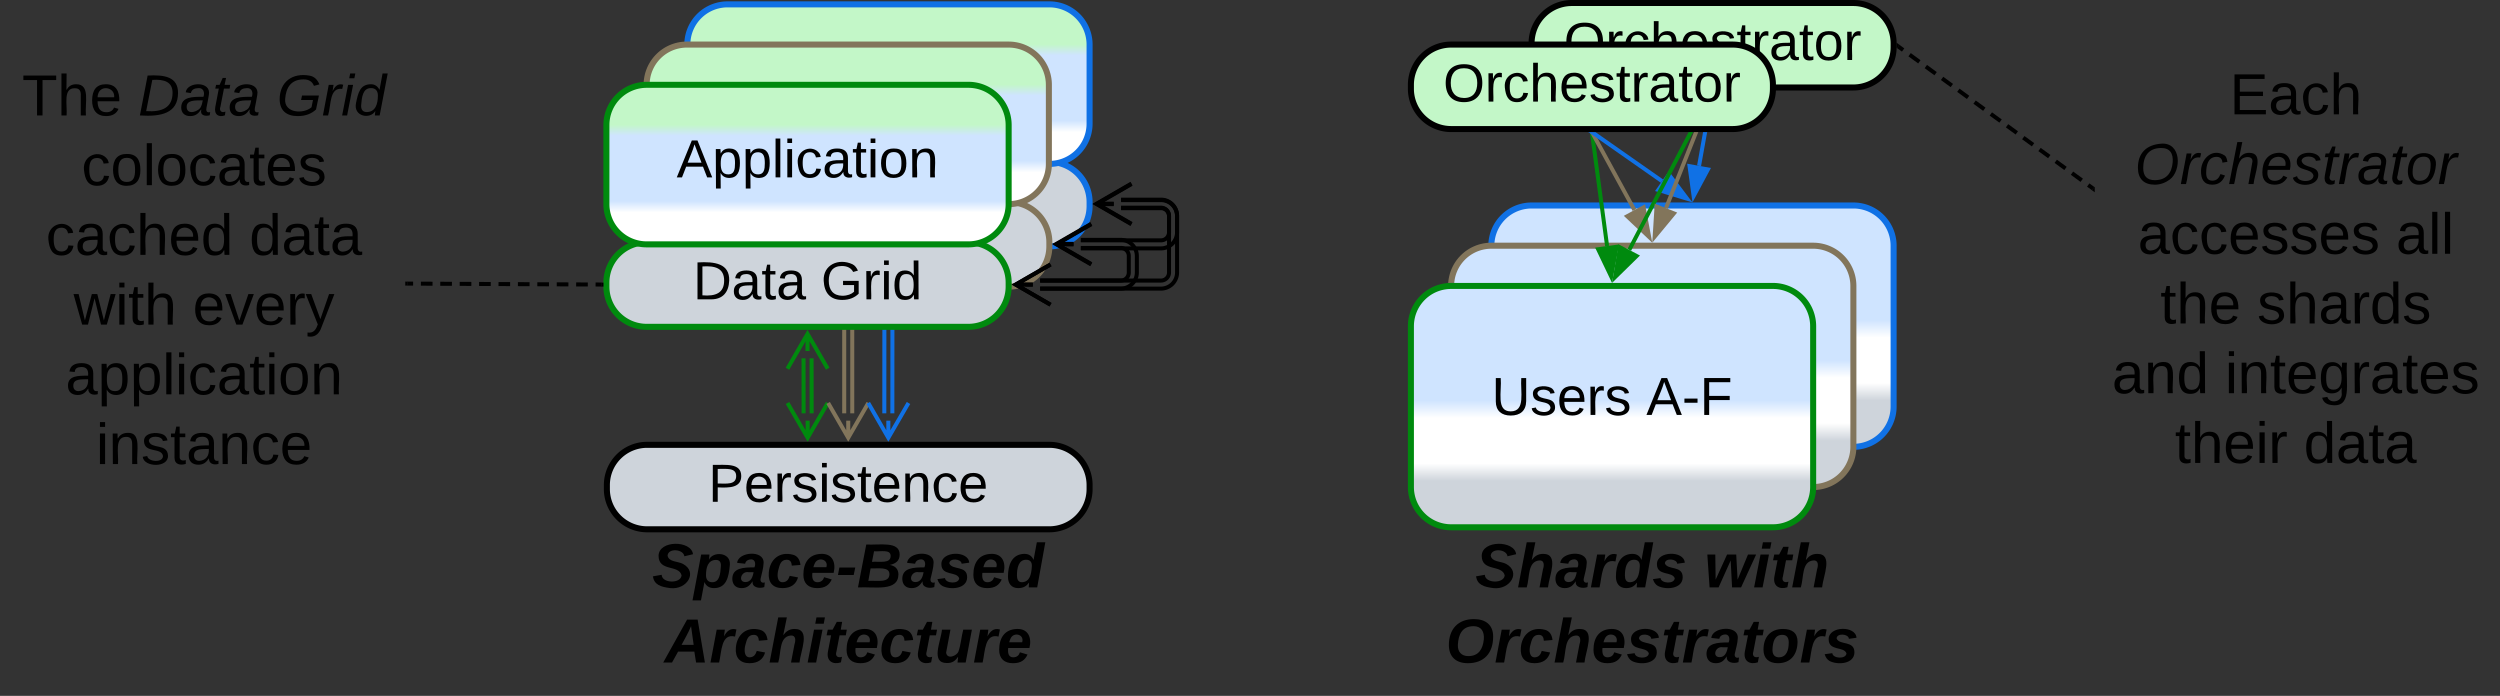 <svg xmlns="http://www.w3.org/2000/svg" xmlns:xlink="http://www.w3.org/1999/xlink" xmlns:lucid="lucid" width="1243" height="346"><rect width="100%" height="100%" fill="#333333" stroke="none"/><g transform="translate(-78.5 -537.833)" lucid:page-tab-id="0_0"><path d="M478.05 743.34l-.03-27.34M482.05 743.34l-.03-27.35M490.04 738.17l-9.98 17.33-10.02-17.3m10.02 17.3V747M470.02 721.17l9.98-17.34 10.02 17.3M480 703.84v8.5" stroke="#008a0e" stroke-width="2" fill="none"/><path d="M498.24 743.34V696M502.24 743.34V696M510.24 738.18l-10 17.32-10-17.32m10 17.32V747M490.24 701.15l10-17.32 10 17.32m-10-17.32v8.5" stroke="#82755b" stroke-width="2" fill="none"/><path d="M518.18 743.34l.05-67.35M522.18 743.34l.05-67.35M530.2 738.2l-10.02 17.3-10-17.33m10 17.33V747M510.23 681.15l10-17.32 10 17.33m-10-17.33v8.5" stroke="#1071e5" stroke-width="2" fill="none"/><path d="M420.24 638.33a20 20 0 0 1 20-20h160a20 20 0 0 1 20 20v2a20 20 0 0 1-20 20h-160a20 20 0 0 1-20-20z" stroke="#1071e5" stroke-width="3" fill="#ced4db"/><use xlink:href="#a" transform="matrix(1,0,0,1,425.241,623.333) translate(38.079 23.333)"/><use xlink:href="#b" transform="matrix(1,0,0,1,425.241,623.333) translate(101.709 23.333)"/><path d="M400.24 658.33a20 20 0 0 1 20-20h160a20 20 0 0 1 20 20v2a20 20 0 0 1-20 20h-160a20 20 0 0 1-20-20z" stroke="#82755b" stroke-width="3" fill="#ced4db"/><use xlink:href="#a" transform="matrix(1,0,0,1,405.241,643.333) translate(38.079 23.333)"/><use xlink:href="#b" transform="matrix(1,0,0,1,405.241,643.333) translate(101.709 23.333)"/><path d="M420.24 560a20 20 0 0 1 20-20h160a20 20 0 0 1 20 20v39.33a20 20 0 0 1-20 20h-160a20 20 0 0 1-20-20z" stroke="#1071e5" stroke-width="3" fill="url(#c)"/><use xlink:href="#d" transform="matrix(1,0,0,1,425.241,545) translate(29.926 41.021)"/><path d="M380 678.33a20 20 0 0 1 20-20h160a20 20 0 0 1 20 20v2a20 20 0 0 1-20 20H400a20 20 0 0 1-20-20z" stroke="#008a0e" stroke-width="3" fill="#ced4db"/><use xlink:href="#a" transform="matrix(1,0,0,1,385,663.333) translate(38.079 23.333)"/><use xlink:href="#b" transform="matrix(1,0,0,1,385,663.333) translate(101.709 23.333)"/><path d="M400 580a20 20 0 0 1 20-20h160a20 20 0 0 1 20 20v39.33a20 20 0 0 1-20 20H420a20 20 0 0 1-20-20z" stroke="#82755b" stroke-width="3" fill="url(#e)"/><use xlink:href="#d" transform="matrix(1,0,0,1,405,565) translate(29.926 41.021)"/><path d="M380.24 803.67a6 6 0 0 1 6-6h228a6 6 0 0 1 6 6v72.66a6 6 0 0 1-6 6h-228a6 6 0 0 1-6-6z" stroke="#000" stroke-opacity="0" stroke-width="3" fill="#fff" fill-opacity="0"/><use xlink:href="#f" transform="matrix(1,0,0,1,385.241,802.667) translate(17.519 27.233)"/><use xlink:href="#g" transform="matrix(1,0,0,1,385.241,802.667) translate(23.611 64.566)"/><path d="M380 600a20 20 0 0 1 20-20h160a20 20 0 0 1 20 20v39.33a20 20 0 0 1-20 20H400a20 20 0 0 1-20-20z" stroke="#008a0e" stroke-width="3" fill="url(#h)"/><use xlink:href="#d" transform="matrix(1,0,0,1,385,585) translate(29.926 41.021)"/><path d="M380.24 779a20 20 0 0 1 20-20h200a20 20 0 0 1 20 20v2a20 20 0 0 1-20 20h-200a20 20 0 0 1-20-20z" stroke="#000" stroke-width="3" fill="#ced4db"/><use xlink:href="#i" transform="matrix(1,0,0,1,385.241,764) translate(45.449 23.333)"/><path d="M635.9 637.33h19.84a8 8 0 0 1 8 8v8a8 8 0 0 1-8 8H615.9" stroke="#000" stroke-width="2" fill="none"/><path d="M635.9 641.33h19.84a4 4 0 0 1 4 4v8a4 4 0 0 1-4 4H615.9" stroke="#000" stroke-width="2" fill="none"/><path d="M641.06 649.33l-17.32-10 17.32-10m-17.32 10h8.5M621.06 669.33l-17.32-10 17.32-10m-17.32 10h8.5" stroke="#000" stroke-width="2" fill="none"/><path d="M635.9 637.1h19.84a8 8 0 0 1 8 8v28.23a8 8 0 0 1-8 8h-60.08" stroke="#000" stroke-width="2" fill="none"/><path d="M635.9 641.1h19.84a4 4 0 0 1 4 4v28.23a4 4 0 0 1-4 4h-60.08" stroke="#000" stroke-width="2" fill="none"/><path d="M641.06 649.1l-17.32-10 17.32-10m-17.32 10h8.5M600.82 689.33l-17.32-10 17.32-10m-17.32 10h8.5" stroke="#000" stroke-width="2" fill="none"/><path d="M615.9 657.1h19.84a8 8 0 0 1 8 8v8.23a8 8 0 0 1-8 8h-40.08" stroke="#000" stroke-width="2" fill="none"/><path d="M615.9 661.1h19.84a4 4 0 0 1 4 4v8.23a4 4 0 0 1-4 4h-40.08" stroke="#000" stroke-width="2" fill="none"/><path d="M621.06 669.1l-17.32-10 17.32-10m-17.32 10h8.5M600.82 689.33l-17.32-10 17.32-10m-17.32 10h8.5" stroke="#000" stroke-width="2" fill="none"/><path d="M820 660a20 20 0 0 1 20-20h160a20 20 0 0 1 20 20v80a20 20 0 0 1-20 20H840a20 20 0 0 1-20-20z" stroke="#1071e5" stroke-width="3" fill="url(#j)"/><path d="M800 680a20 20 0 0 1 20-20h160a20 20 0 0 1 20 20v80a20 20 0 0 1-20 20H820a20 20 0 0 1-20-20z" stroke="#82755b" stroke-width="3" fill="url(#k)"/><path d="M780 700a20 20 0 0 1 20-20h160a20 20 0 0 1 20 20v80a20 20 0 0 1-20 20H800a20 20 0 0 1-20-20z" stroke="#008a0e" stroke-width="3" fill="url(#l)"/><use xlink:href="#m" transform="matrix(1,0,0,1,785,685) translate(35.148 59.146)"/><use xlink:href="#n" transform="matrix(1,0,0,1,785,685) translate(112.037 59.146)"/><path d="M840 559.33a20 20 0 0 1 20-20h140a20 20 0 0 1 20 20v2a20 20 0 0 1-20 20H860a20 20 0 0 1-20-20z" stroke="#000" stroke-width="3" fill="#c3f7c8"/><use xlink:href="#o" transform="matrix(1,0,0,1,845,544.333) translate(11.042 23.333)"/><path d="M870.13 604.5l7.42 55.66" stroke="#008a0e" stroke-width="2" fill="none"/><path d="M871.1 604.4l-1.93.25-.15-1.15h1.96z" stroke="#008a0e" stroke-width=".05" fill="#008a0e"/><path d="M879.57 675.3l-6.48-13.54 9.18-1.22z" stroke="#008a0e" stroke-width="2" fill="#008a0e"/><path d="M870.48 604.38l20.66 37.88" stroke="#82755b" stroke-width="2" fill="none"/><path d="M871.35 603.93l-1.72.94-.74-1.37h2.2z" stroke="#82755b" stroke-width=".05" fill="#82755b"/><path d="M898.45 655.66l-10.9-10.3 8.14-4.44z" stroke="#82755b" stroke-width="2" fill="#82755b"/><path d="M870.82 604.07l34.02 23.82" stroke="#1071e5" stroke-width="2" fill="none"/><path d="M870.28 604.9l-1.98-1.4h2.95z" stroke="#1071e5" stroke-width=".05" fill="#1071e5"/><path d="M917.35 636.64L903 632.26l5.32-7.6z" stroke="#1071e5" stroke-width="2" fill="#1071e5"/><path d="M929.54 583.72l-40.97 78.38" stroke="#008a0e" stroke-width="2" fill="none"/><path d="M930.4 584.2l-1.74-.9.24-.47h2.2z" stroke="#008a0e" stroke-width=".05" fill="#008a0e"/><path d="M881.5 675.63l2.5-14.8 8.22 4.3z" stroke="#008a0e" stroke-width="2" fill="#008a0e"/><path d="M929.63 583.76l-22.8 57.54" stroke="#82755b" stroke-width="2" fill="none"/><path d="M930.53 584.15l-1.8-.72.22-.6h2.1z" stroke="#82755b" stroke-width=".05" fill="#82755b"/><path d="M901.2 655.5l.94-14.98 8.62 3.42z" stroke="#82755b" stroke-width="2" fill="#82755b"/><path d="M929.82 583.82l-6.55 36.47" stroke="#1071e5" stroke-width="2" fill="none"/><path d="M930.78 584l-1.92-.33.15-.84h2z" stroke="#1071e5" stroke-width=".05" fill="#1071e5"/><path d="M920.57 635.32l-2.04-14.87 9.13 1.64z" stroke="#1071e5" stroke-width="2" fill="#1071e5"/><path d="M780 580a20 20 0 0 1 20-20h140a20 20 0 0 1 20 20v2a20 20 0 0 1-20 20H800a20 20 0 0 1-20-20z" stroke="#000" stroke-width="3" fill="#c3f7c8"/><use xlink:href="#o" transform="matrix(1,0,0,1,785,565) translate(11.042 23.333)"/><path d="M780 803.67a6 6 0 0 1 6-6h228a6 6 0 0 1 6 6v72.66a6 6 0 0 1-6 6H786a6 6 0 0 1-6-6z" stroke="#000" stroke-opacity="0" stroke-width="3" fill="#fff" fill-opacity="0"/><use xlink:href="#p" transform="matrix(1,0,0,1,785,802.667) translate(27.025 27.233)"/><use xlink:href="#q" transform="matrix(1,0,0,1,785,802.667) translate(140.926 27.233)"/><use xlink:href="#r" transform="matrix(1,0,0,1,785,802.667) translate(12.333 64.566)"/><path d="M1120 566a6 6 0 0 1 6-6h188a6 6 0 0 1 6 6v208a6 6 0 0 1-6 6h-188a6 6 0 0 1-6-6z" stroke="#000" stroke-opacity="0" stroke-width="3" fill="#fff" fill-opacity="0"/><use xlink:href="#s" transform="matrix(1,0,0,1,1125,565) translate(62.099 29.674)"/><use xlink:href="#t" transform="matrix(1,0,0,1,1125,565) translate(14.873 64.34)"/><use xlink:href="#u" transform="matrix(1,0,0,1,1125,565) translate(16.438 99.007)"/><use xlink:href="#v" transform="matrix(1,0,0,1,1125,565) translate(144.833 99.007)"/><use xlink:href="#w" transform="matrix(1,0,0,1,1125,565) translate(27.633 133.674)"/><use xlink:href="#x" transform="matrix(1,0,0,1,1125,565) translate(75.781 133.674)"/><use xlink:href="#y" transform="matrix(1,0,0,1,1125,565) translate(3.599 168.34)"/><use xlink:href="#z" transform="matrix(1,0,0,1,1125,565) translate(59.772 168.34)"/><use xlink:href="#A" transform="matrix(1,0,0,1,1125,565) translate(34.895 203.007)"/><use xlink:href="#B" transform="matrix(1,0,0,1,1125,565) translate(98.932 203.007)"/><path d="M1022.3 560.92l2.43 1.77m3.23 2.34l4.84 3.54m3.23 2.35l4.85 3.54m3.23 2.35l4.85 3.54m3.23 2.35l4.85 3.55m3.22 2.35l4.85 3.54m3.23 2.35l4.84 3.52m3.23 2.36l4.85 3.53m3.22 2.37l4.85 3.53m3.23 2.36l4.84 3.53m3.22 2.35l4.85 3.53m3.23 2.36l4.84 3.53m3.23 2.36l2.42 1.76" stroke="#000" stroke-width="2" fill="none"/><path d="M1022.9 560.15l-1.15 1.58-.26-.2v-2.42zM1120 630.98v2.4l-1.4-1 1.15-1.6z" stroke="#000" stroke-width=".05" fill="#000"/><path d="M80 566a6 6 0 0 1 6-6h188a6 6 0 0 1 6 6v225.67a6 6 0 0 1-6 6H86a6 6 0 0 1-6-6z" stroke="#000" stroke-opacity="0" stroke-width="3" fill="#fff" fill-opacity="0"/><g><use xlink:href="#C" transform="matrix(1,0,0,1,85,565) translate(4.481 30.236)"/><use xlink:href="#D" transform="matrix(1,0,0,1,85,565) translate(62.179 30.236)"/><use xlink:href="#E" transform="matrix(1,0,0,1,85,565) translate(131.111 30.236)"/><use xlink:href="#F" transform="matrix(1,0,0,1,85,565) translate(34.052 64.903)"/><use xlink:href="#G" transform="matrix(1,0,0,1,85,565) translate(16.358 99.569)"/><use xlink:href="#H" transform="matrix(1,0,0,1,85,565) translate(117.469 99.569)"/><use xlink:href="#I" transform="matrix(1,0,0,1,85,565) translate(30.12 134.236)"/><use xlink:href="#J" transform="matrix(1,0,0,1,85,565) translate(89.343 134.236)"/><use xlink:href="#K" transform="matrix(1,0,0,1,85,565) translate(26.108 168.903)"/><use xlink:href="#L" transform="matrix(1,0,0,1,85,565) translate(41.275 203.569)"/></g><path d="M281 678.84h2.9m3.86.03l5.8.03m3.84.02l5.8.03m3.86.02l5.8.03m3.84.02l5.8.03m3.86.02l5.78.03m3.87.02l5.8.03m3.85.02l5.8.03m3.86.02l5.8.02m3.85.02l5.8.03m3.86 0l2.9.03" stroke="#000" stroke-width="2" fill="none"/><path d="M281.03 677.86v1.95H280v-1.94zM378.5 678.36v1.95h-1.03v-1.95z" stroke="#000" stroke-width=".05" fill="#000"/><defs><path d="M30-248c118-7 216 8 213 122C240-48 200 0 122 0H30v-248zM63-27c89 8 146-16 146-99s-60-101-146-95v194" id="M"/><path d="M141-36C126-15 110 5 73 4 37 3 15-17 15-53c-1-64 63-63 125-63 3-35-9-54-41-54-24 1-41 7-42 31l-33-3c5-37 33-52 76-52 45 0 72 20 72 64v82c-1 20 7 32 28 27v20c-31 9-61-2-59-35zM48-53c0 20 12 33 32 33 41-3 63-29 60-74-43 2-92-5-92 41" id="N"/><path d="M59-47c-2 24 18 29 38 22v24C64 9 27 4 27-40v-127H5v-23h24l9-43h21v43h35v23H59v120" id="O"/><g id="a"><use transform="matrix(0.074,0,0,0.074,0,0)" xlink:href="#M"/><use transform="matrix(0.074,0,0,0.074,19.185,0)" xlink:href="#N"/><use transform="matrix(0.074,0,0,0.074,34,0)" xlink:href="#O"/><use transform="matrix(0.074,0,0,0.074,41.407,0)" xlink:href="#N"/></g><path d="M143 4C61 4 22-44 18-125c-5-107 100-154 193-111 17 8 29 25 37 43l-32 9c-13-25-37-40-76-40-61 0-88 39-88 99 0 61 29 100 91 101 35 0 62-11 79-27v-45h-74v-28h105v86C228-13 192 4 143 4" id="P"/><path d="M114-163C36-179 61-72 57 0H25l-1-190h30c1 12-1 29 2 39 6-27 23-49 58-41v29" id="Q"/><path d="M24-231v-30h32v30H24zM24 0v-190h32V0H24" id="R"/><path d="M85-194c31 0 48 13 60 33l-1-100h32l1 261h-30c-2-10 0-23-3-31C134-8 116 4 85 4 32 4 16-35 15-94c0-66 23-100 70-100zm9 24c-40 0-46 34-46 75 0 40 6 74 45 74 42 0 51-32 51-76 0-42-9-74-50-73" id="S"/><g id="b"><use transform="matrix(0.074,0,0,0.074,0,0)" xlink:href="#P"/><use transform="matrix(0.074,0,0,0.074,20.741,0)" xlink:href="#Q"/><use transform="matrix(0.074,0,0,0.074,29.556,0)" xlink:href="#R"/><use transform="matrix(0.074,0,0,0.074,35.407,0)" xlink:href="#S"/></g><linearGradient gradientUnits="userSpaceOnUse" id="c" x1="420.24" y1="619.33" x2="420.24" y2="540"><stop offset="19.93%" stop-color="#fff"/><stop offset="27.17%" stop-color="#cfe4ff"/><stop offset="68.12%" stop-color="#cfe4ff"/><stop offset="75%" stop-color="#c3f7c8"/></linearGradient><path d="M205 0l-28-72H64L36 0H1l101-248h38L239 0h-34zm-38-99l-47-123c-12 45-31 82-46 123h93" id="T"/><path d="M115-194c55 1 70 41 70 98S169 2 115 4C84 4 66-9 55-30l1 105H24l-1-265h31l2 30c10-21 28-34 59-34zm-8 174c40 0 45-34 45-75s-6-73-45-74c-42 0-51 32-51 76 0 43 10 73 51 73" id="U"/><path d="M24 0v-261h32V0H24" id="V"/><path d="M96-169c-40 0-48 33-48 73s9 75 48 75c24 0 41-14 43-38l32 2c-6 37-31 61-74 61-59 0-76-41-82-99-10-93 101-131 147-64 4 7 5 14 7 22l-32 3c-4-21-16-35-41-35" id="W"/><path d="M100-194c62-1 85 37 85 99 1 63-27 99-86 99S16-35 15-95c0-66 28-99 85-99zM99-20c44 1 53-31 53-75 0-43-8-75-51-75s-53 32-53 75 10 74 51 75" id="X"/><path d="M117-194c89-4 53 116 60 194h-32v-121c0-31-8-49-39-48C34-167 62-67 57 0H25l-1-190h30c1 10-1 24 2 32 11-22 29-35 61-36" id="Y"/><g id="d"><use transform="matrix(0.074,0,0,0.074,0,0)" xlink:href="#T"/><use transform="matrix(0.074,0,0,0.074,17.778,0)" xlink:href="#U"/><use transform="matrix(0.074,0,0,0.074,32.593,0)" xlink:href="#U"/><use transform="matrix(0.074,0,0,0.074,47.407,0)" xlink:href="#V"/><use transform="matrix(0.074,0,0,0.074,53.259,0)" xlink:href="#R"/><use transform="matrix(0.074,0,0,0.074,59.111,0)" xlink:href="#W"/><use transform="matrix(0.074,0,0,0.074,72.444,0)" xlink:href="#N"/><use transform="matrix(0.074,0,0,0.074,87.259,0)" xlink:href="#O"/><use transform="matrix(0.074,0,0,0.074,94.667,0)" xlink:href="#R"/><use transform="matrix(0.074,0,0,0.074,100.519,0)" xlink:href="#X"/><use transform="matrix(0.074,0,0,0.074,115.333,0)" xlink:href="#Y"/></g><linearGradient gradientUnits="userSpaceOnUse" id="e" x1="400" y1="639.33" x2="400" y2="560"><stop offset="19.93%" stop-color="#fff"/><stop offset="27.17%" stop-color="#cfe4ff"/><stop offset="68.12%" stop-color="#cfe4ff"/><stop offset="75%" stop-color="#c3f7c8"/></linearGradient><path d="M178-136c88 48 22 151-73 140C49-3 12-15 4-64l51-9c1 50 111 53 115 3-16-63-132-20-133-112 0-93 190-91 199-10l-50 12c-4-41-93-50-97-4 7 38 59 32 89 48" id="Z"/><path d="M156-122c2-23-7-37-28-37-47 0-58 44-58 89 0 24 12 40 36 40 43 0 47-49 50-92zM-8 75l50-265h48c0 10-3 24-3 30 22-50 127-45 121 29-6 73-21 135-92 135-29 0-46-14-55-35L41 75H-8" id="aa"/><path d="M166-52c-4 17 5 29 24 23l-3 27c-30 11-74 1-67-34C105-15 91 4 56 4 23 4 3-15 2-49c0-64 63-67 128-67 10-22 3-53-29-45-13 3-22 10-25 24l-46-5c5-64 156-77 153 0-1 33-11 60-17 90zM97-88c-44-9-64 57-19 57 31 0 42-28 47-57H97" id="ab"/><path d="M67-101c-8 29-7 73 27 71 23-2 32-16 39-37l48 9C170-19 141 4 91 4 36 4 7-28 12-86c6-75 61-124 140-103 26 7 40 29 43 59l-50 4c-1-20-9-34-29-34-35 0-41 29-49 59" id="ac"/><path d="M114-194c63-2 87 48 72 110H63c-3 28 1 55 31 54 21-1 32-13 37-29l44 13C160-14 137 4 91 4 41 4 11-22 11-73c0-71 33-119 103-121zm30 77c14-47-50-61-67-22-3 6-6 13-8 22h75" id="ad"/><path d="M10-72l8-43h92l-9 43H10" id="ae"/><path d="M240-76C239 26 104-5 6 0l48-248c79 4 193-21 193 58 0 38-25 53-57 60 29 5 49 21 50 54zm-45-106c0-40-58-24-96-27l-12 61c45-3 108 12 108-34zm-7 105c0-44-65-31-109-33L66-38c51-3 122 14 122-39" id="af"/><path d="M144-137c-1-29-70-35-71-2 16 41 103 10 103 80C176 9 79 16 32-9 18-17 9-31 4-48l44-6c3 32 80 36 82 1-15-42-103-11-103-82 0-77 157-79 161-8" id="ag"/><path d="M132-28C118-9 101 4 69 4 30 4 10-23 10-62c0-70 24-129 92-132 31-1 47 14 56 35l19-102h49L179 0h-49zM62-69c0 22 7 39 29 39 45-2 54-45 57-90 2-27-10-40-33-40-44 0-53 48-53 91" id="ah"/><g id="f"><use transform="matrix(0.086,0,0,0.086,0,0)" xlink:href="#Z"/><use transform="matrix(0.086,0,0,0.086,20.741,0)" xlink:href="#aa"/><use transform="matrix(0.086,0,0,0.086,39.667,0)" xlink:href="#ab"/><use transform="matrix(0.086,0,0,0.086,56.951,0)" xlink:href="#ac"/><use transform="matrix(0.086,0,0,0.086,74.235,0)" xlink:href="#ad"/><use transform="matrix(0.086,0,0,0.086,91.519,0)" xlink:href="#ae"/><use transform="matrix(0.086,0,0,0.086,101.802,0)" xlink:href="#af"/><use transform="matrix(0.086,0,0,0.086,124.185,0)" xlink:href="#ab"/><use transform="matrix(0.086,0,0,0.086,141.469,0)" xlink:href="#ag"/><use transform="matrix(0.086,0,0,0.086,158.753,0)" xlink:href="#ad"/><use transform="matrix(0.086,0,0,0.086,176.037,0)" xlink:href="#ah"/></g><path d="M183 0l-10-63H79L44 0H-7l138-248h61L234 0h-51zm-14-102l-15-108c-16 38-36 73-55 108h70" id="ai"/><path d="M84-151c13-25 34-51 72-40l-8 41C67-170 71-64 56 0H6l36-190h47" id="aj"/><path d="M150-105c8-23 8-54-22-51-68 7-54 98-72 156H6l50-261h50L85-158c15-20 33-36 66-36 95 0 34 128 28 194h-49" id="ak"/><path d="M50-224l7-37h49l-7 37H50zM6 0l37-190h49L55 0H6" id="al"/><path d="M72-63c-8 23 5 39 32 30L98-1C54 14 12-6 23-64l18-93H15l7-33h28l24-45h31l-8 45h35l-6 33H90" id="am"/><path d="M69 3c-96 0-34-126-28-193h49L65-57c6 42 62 18 71-6 14-38 17-86 28-127h50L178 0h-47c0-11 4-26 3-33-14 20-30 37-65 36" id="an"/><g id="g"><use transform="matrix(0.086,0,0,0.086,0,0)" xlink:href="#ai"/><use transform="matrix(0.086,0,0,0.086,22.383,0)" xlink:href="#aj"/><use transform="matrix(0.086,0,0,0.086,34.481,0)" xlink:href="#ac"/><use transform="matrix(0.086,0,0,0.086,51.765,0)" xlink:href="#ak"/><use transform="matrix(0.086,0,0,0.086,70.691,0)" xlink:href="#al"/><use transform="matrix(0.086,0,0,0.086,79.333,0)" xlink:href="#am"/><use transform="matrix(0.086,0,0,0.086,89.617,0)" xlink:href="#ad"/><use transform="matrix(0.086,0,0,0.086,106.901,0)" xlink:href="#ac"/><use transform="matrix(0.086,0,0,0.086,124.185,0)" xlink:href="#am"/><use transform="matrix(0.086,0,0,0.086,134.469,0)" xlink:href="#an"/><use transform="matrix(0.086,0,0,0.086,153.395,0)" xlink:href="#aj"/><use transform="matrix(0.086,0,0,0.086,165.494,0)" xlink:href="#ad"/></g><linearGradient gradientUnits="userSpaceOnUse" id="h" x1="380" y1="659.33" x2="380" y2="580"><stop offset="19.93%" stop-color="#fff"/><stop offset="27.17%" stop-color="#cfe4ff"/><stop offset="68.12%" stop-color="#cfe4ff"/><stop offset="75%" stop-color="#c3f7c8"/></linearGradient><path d="M30-248c87 1 191-15 191 75 0 78-77 80-158 76V0H30v-248zm33 125c57 0 124 11 124-50 0-59-68-47-124-48v98" id="ao"/><path d="M100-194c63 0 86 42 84 106H49c0 40 14 67 53 68 26 1 43-12 49-29l28 8c-11 28-37 45-77 45C44 4 14-33 15-96c1-61 26-98 85-98zm52 81c6-60-76-77-97-28-3 7-6 17-6 28h103" id="ap"/><path d="M135-143c-3-34-86-38-87 0 15 53 115 12 119 90S17 21 10-45l28-5c4 36 97 45 98 0-10-56-113-15-118-90-4-57 82-63 122-42 12 7 21 19 24 35" id="aq"/><g id="i"><use transform="matrix(0.074,0,0,0.074,0,0)" xlink:href="#ao"/><use transform="matrix(0.074,0,0,0.074,17.778,0)" xlink:href="#ap"/><use transform="matrix(0.074,0,0,0.074,32.593,0)" xlink:href="#Q"/><use transform="matrix(0.074,0,0,0.074,41.407,0)" xlink:href="#aq"/><use transform="matrix(0.074,0,0,0.074,54.741,0)" xlink:href="#R"/><use transform="matrix(0.074,0,0,0.074,60.593,0)" xlink:href="#aq"/><use transform="matrix(0.074,0,0,0.074,73.926,0)" xlink:href="#O"/><use transform="matrix(0.074,0,0,0.074,81.333,0)" xlink:href="#ap"/><use transform="matrix(0.074,0,0,0.074,96.148,0)" xlink:href="#Y"/><use transform="matrix(0.074,0,0,0.074,110.963,0)" xlink:href="#W"/><use transform="matrix(0.074,0,0,0.074,124.296,0)" xlink:href="#ap"/></g><linearGradient gradientUnits="userSpaceOnUse" id="j" x1="820" y1="760" x2="820" y2="640"><stop offset="19.2%" stop-color="#ced4db"/><stop offset="26.45%" stop-color="#fff"/><stop offset="45.29%" stop-color="#fff"/><stop offset="52.54%" stop-color="#cfe4ff"/></linearGradient><linearGradient gradientUnits="userSpaceOnUse" id="k" x1="800" y1="780" x2="800" y2="660"><stop offset="19.2%" stop-color="#ced4db"/><stop offset="26.45%" stop-color="#fff"/><stop offset="45.29%" stop-color="#fff"/><stop offset="52.54%" stop-color="#cfe4ff"/></linearGradient><linearGradient gradientUnits="userSpaceOnUse" id="l" x1="780" y1="800" x2="780" y2="680"><stop offset="19.2%" stop-color="#ced4db"/><stop offset="26.45%" stop-color="#fff"/><stop offset="45.29%" stop-color="#fff"/><stop offset="52.54%" stop-color="#cfe4ff"/></linearGradient><path d="M232-93c-1 65-40 97-104 97C67 4 28-28 28-90v-158h33c8 89-33 224 67 224 102 0 64-133 71-224h33v155" id="ar"/><g id="m"><use transform="matrix(0.074,0,0,0.074,0,0)" xlink:href="#ar"/><use transform="matrix(0.074,0,0,0.074,19.185,0)" xlink:href="#aq"/><use transform="matrix(0.074,0,0,0.074,32.519,0)" xlink:href="#ap"/><use transform="matrix(0.074,0,0,0.074,47.333,0)" xlink:href="#Q"/><use transform="matrix(0.074,0,0,0.074,56.148,0)" xlink:href="#aq"/></g><path d="M16-82v-28h88v28H16" id="as"/><path d="M63-220v92h138v28H63V0H30v-248h175v28H63" id="at"/><g id="n"><use transform="matrix(0.074,0,0,0.074,0,0)" xlink:href="#T"/><use transform="matrix(0.074,0,0,0.074,17.778,0)" xlink:href="#as"/><use transform="matrix(0.074,0,0,0.074,26.593,0)" xlink:href="#at"/></g><path d="M140-251c81 0 123 46 123 126C263-46 219 4 140 4 59 4 17-45 17-125s42-126 123-126zm0 227c63 0 89-41 89-101s-29-99-89-99c-61 0-89 39-89 99S79-25 140-24" id="au"/><path d="M106-169C34-169 62-67 57 0H25v-261h32l-1 103c12-21 28-36 61-36 89 0 53 116 60 194h-32v-121c2-32-8-49-39-48" id="av"/><g id="o"><use transform="matrix(0.074,0,0,0.074,0,0)" xlink:href="#au"/><use transform="matrix(0.074,0,0,0.074,20.741,0)" xlink:href="#Q"/><use transform="matrix(0.074,0,0,0.074,29.556,0)" xlink:href="#W"/><use transform="matrix(0.074,0,0,0.074,42.889,0)" xlink:href="#av"/><use transform="matrix(0.074,0,0,0.074,57.704,0)" xlink:href="#ap"/><use transform="matrix(0.074,0,0,0.074,72.519,0)" xlink:href="#aq"/><use transform="matrix(0.074,0,0,0.074,85.852,0)" xlink:href="#O"/><use transform="matrix(0.074,0,0,0.074,93.259,0)" xlink:href="#Q"/><use transform="matrix(0.074,0,0,0.074,102.074,0)" xlink:href="#N"/><use transform="matrix(0.074,0,0,0.074,116.889,0)" xlink:href="#O"/><use transform="matrix(0.074,0,0,0.074,124.296,0)" xlink:href="#X"/><use transform="matrix(0.074,0,0,0.074,139.111,0)" xlink:href="#Q"/></g><g id="p"><use transform="matrix(0.086,0,0,0.086,0,0)" xlink:href="#Z"/><use transform="matrix(0.086,0,0,0.086,20.741,0)" xlink:href="#ak"/><use transform="matrix(0.086,0,0,0.086,39.667,0)" xlink:href="#ab"/><use transform="matrix(0.086,0,0,0.086,56.951,0)" xlink:href="#aj"/><use transform="matrix(0.086,0,0,0.086,69.049,0)" xlink:href="#ah"/><use transform="matrix(0.086,0,0,0.086,87.975,0)" xlink:href="#ag"/></g><path d="M212 0h-52l-8-156L82 0H30L17-190h46l2 145 66-145h53l8 145 60-145h47" id="aw"/><g id="q"><use transform="matrix(0.086,0,0,0.086,0,0)" xlink:href="#aw"/><use transform="matrix(0.086,0,0,0.086,24.198,0)" xlink:href="#al"/><use transform="matrix(0.086,0,0,0.086,32.84,0)" xlink:href="#am"/><use transform="matrix(0.086,0,0,0.086,43.123,0)" xlink:href="#ak"/></g><path d="M18-101c0-91 52-150 145-150 68 0 111 34 111 101C274-54 221 4 128 4 59 4 18-33 18-101zm202-32c4-46-15-77-59-77-65 0-88 46-91 108-2 41 22 65 60 65 60 0 84-40 90-96" id="ax"/><path d="M124-194c51 0 84 22 84 74C207-44 167 4 94 4 43 4 11-23 11-74c0-74 41-120 113-120zM99-30c46 0 58-42 58-86 0-27-11-44-37-44-44 0-55 40-57 84-1 27 10 45 36 46" id="ay"/><g id="r"><use transform="matrix(0.086,0,0,0.086,0,0)" xlink:href="#ax"/><use transform="matrix(0.086,0,0,0.086,24.198,0)" xlink:href="#aj"/><use transform="matrix(0.086,0,0,0.086,36.296,0)" xlink:href="#ac"/><use transform="matrix(0.086,0,0,0.086,53.58,0)" xlink:href="#ak"/><use transform="matrix(0.086,0,0,0.086,72.506,0)" xlink:href="#ad"/><use transform="matrix(0.086,0,0,0.086,89.79,0)" xlink:href="#ag"/><use transform="matrix(0.086,0,0,0.086,107.074,0)" xlink:href="#am"/><use transform="matrix(0.086,0,0,0.086,117.358,0)" xlink:href="#aj"/><use transform="matrix(0.086,0,0,0.086,129.457,0)" xlink:href="#ab"/><use transform="matrix(0.086,0,0,0.086,146.741,0)" xlink:href="#am"/><use transform="matrix(0.086,0,0,0.086,157.025,0)" xlink:href="#ay"/><use transform="matrix(0.086,0,0,0.086,175.951,0)" xlink:href="#aj"/><use transform="matrix(0.086,0,0,0.086,188.049,0)" xlink:href="#ag"/></g><path d="M30 0v-248h187v28H63v79h144v27H63v87h162V0H30" id="az"/><g id="s"><use transform="matrix(0.08,0,0,0.08,0,0)" xlink:href="#az"/><use transform="matrix(0.08,0,0,0.08,19.259,0)" xlink:href="#N"/><use transform="matrix(0.08,0,0,0.08,35.309,0)" xlink:href="#W"/><use transform="matrix(0.08,0,0,0.08,49.753,0)" xlink:href="#av"/></g><path d="M20-101c0-91 52-143 145-150 126-9 127 168 53 223-23 17-55 32-93 32C57 4 20-33 20-101zm216-33c5-57-18-91-73-90-77 1-110 51-110 125 0 49 23 75 73 75 72-1 104-45 110-110" id="aA"/><path d="M66-151c12-25 30-51 66-40l-6 26C45-176 58-65 38 0H6l36-190h30" id="aB"/><path d="M44-68c0 29 11 47 38 47 30 0 42-19 51-41l28 9C148-21 126 4 82 4 31 4 10-29 12-85c3-77 74-140 146-93 12 8 15 23 18 40l-31 5c-1-22-13-36-36-36-52 0-65 49-65 101" id="aC"/><path d="M67-158c15-20 31-36 64-36 94 0 33 127 27 194h-32l25-140c3-38-53-32-70-12C52-117 51-51 37 0H6l51-261h31" id="aD"/><path d="M111-194c62-3 86 47 72 106H45c-7 38 6 69 45 68 27-1 43-14 53-32l24 11C152-15 129 4 87 4 38 3 12-23 12-71c0-70 32-119 99-123zm44 81c14-66-71-72-95-28-4 8-8 17-11 28h106" id="aE"/><path d="M55-144c13 50 104 24 104 88C159 21 15 23 1-39l26-10c6 40 102 42 102-4-13-50-104-23-104-87 0-71 143-71 148-8l-29 4c-5-35-85-37-89 0" id="aF"/><path d="M51-54c-9 22 5 41 31 30L79-1C43 14 10-4 19-52l22-115H19l5-23h22l19-43h21l-9 43h35l-4 23H73" id="aG"/><path d="M165-48c-4 18 1 34 23 27l-3 20c-29 8-62 0-52-35h-2C116-14 99 4 63 4 30 4 8-16 8-49c0-68 71-67 138-67 10-26 0-56-31-54-26 1-42 9-47 31l-32-5c8-67 160-71 144 15-5 28-9 54-15 81zM42-50c3 52 80 24 89-6 7-12 7-24 11-38-47 1-103-4-100 44" id="aH"/><path d="M30-147c31-64 166-65 159 27C183-49 158 1 86 4 9 8 1-88 30-147zM88-20c53 0 68-48 68-100 0-31-11-51-44-50-52 1-68 46-68 97 0 32 13 53 44 53" id="aI"/><g id="t"><use transform="matrix(0.08,0,0,0.08,0,0)" xlink:href="#aA"/><use transform="matrix(0.08,0,0,0.08,22.469,0)" xlink:href="#aB"/><use transform="matrix(0.08,0,0,0.08,32.019,0)" xlink:href="#aC"/><use transform="matrix(0.08,0,0,0.08,46.463,0)" xlink:href="#aD"/><use transform="matrix(0.08,0,0,0.08,62.512,0)" xlink:href="#aE"/><use transform="matrix(0.08,0,0,0.08,78.562,0)" xlink:href="#aF"/><use transform="matrix(0.08,0,0,0.08,93.006,0)" xlink:href="#aG"/><use transform="matrix(0.08,0,0,0.08,101.031,0)" xlink:href="#aB"/><use transform="matrix(0.08,0,0,0.08,110.58,0)" xlink:href="#aH"/><use transform="matrix(0.08,0,0,0.08,126.63,0)" xlink:href="#aG"/><use transform="matrix(0.08,0,0,0.08,134.654,0)" xlink:href="#aI"/><use transform="matrix(0.08,0,0,0.08,150.704,0)" xlink:href="#aB"/></g><g id="u"><use transform="matrix(0.08,0,0,0.08,0,0)" xlink:href="#N"/><use transform="matrix(0.08,0,0,0.08,16.049,0)" xlink:href="#W"/><use transform="matrix(0.08,0,0,0.08,30.494,0)" xlink:href="#W"/><use transform="matrix(0.08,0,0,0.08,44.938,0)" xlink:href="#ap"/><use transform="matrix(0.08,0,0,0.08,60.988,0)" xlink:href="#aq"/><use transform="matrix(0.08,0,0,0.08,75.432,0)" xlink:href="#aq"/><use transform="matrix(0.08,0,0,0.08,89.877,0)" xlink:href="#ap"/><use transform="matrix(0.08,0,0,0.08,105.926,0)" xlink:href="#aq"/></g><g id="v"><use transform="matrix(0.08,0,0,0.08,0,0)" xlink:href="#N"/><use transform="matrix(0.08,0,0,0.08,16.049,0)" xlink:href="#V"/><use transform="matrix(0.08,0,0,0.08,22.389,0)" xlink:href="#V"/></g><g id="w"><use transform="matrix(0.08,0,0,0.08,0,0)" xlink:href="#O"/><use transform="matrix(0.08,0,0,0.08,8.025,0)" xlink:href="#av"/><use transform="matrix(0.08,0,0,0.08,24.074,0)" xlink:href="#ap"/></g><g id="x"><use transform="matrix(0.08,0,0,0.08,0,0)" xlink:href="#aq"/><use transform="matrix(0.08,0,0,0.08,14.444,0)" xlink:href="#av"/><use transform="matrix(0.08,0,0,0.08,30.494,0)" xlink:href="#N"/><use transform="matrix(0.08,0,0,0.08,46.543,0)" xlink:href="#Q"/><use transform="matrix(0.08,0,0,0.08,56.093,0)" xlink:href="#S"/><use transform="matrix(0.08,0,0,0.08,72.142,0)" xlink:href="#aq"/></g><g id="y"><use transform="matrix(0.08,0,0,0.08,0,0)" xlink:href="#N"/><use transform="matrix(0.08,0,0,0.08,16.049,0)" xlink:href="#Y"/><use transform="matrix(0.08,0,0,0.08,32.099,0)" xlink:href="#S"/></g><path d="M177-190C167-65 218 103 67 71c-23-6-38-20-44-43l32-5c15 47 100 32 89-28v-30C133-14 115 1 83 1 29 1 15-40 15-95c0-56 16-97 71-98 29-1 48 16 59 35 1-10 0-23 2-32h30zM94-22c36 0 50-32 50-73 0-42-14-75-50-75-39 0-46 34-46 75s6 73 46 73" id="aJ"/><g id="z"><use transform="matrix(0.08,0,0,0.08,0,0)" xlink:href="#R"/><use transform="matrix(0.08,0,0,0.08,6.34,0)" xlink:href="#Y"/><use transform="matrix(0.08,0,0,0.08,22.389,0)" xlink:href="#O"/><use transform="matrix(0.08,0,0,0.08,30.414,0)" xlink:href="#ap"/><use transform="matrix(0.08,0,0,0.08,46.463,0)" xlink:href="#aJ"/><use transform="matrix(0.08,0,0,0.08,62.512,0)" xlink:href="#Q"/><use transform="matrix(0.08,0,0,0.08,72.062,0)" xlink:href="#N"/><use transform="matrix(0.08,0,0,0.08,88.111,0)" xlink:href="#O"/><use transform="matrix(0.08,0,0,0.08,96.136,0)" xlink:href="#ap"/><use transform="matrix(0.08,0,0,0.08,112.185,0)" xlink:href="#aq"/></g><g id="A"><use transform="matrix(0.08,0,0,0.08,0,0)" xlink:href="#O"/><use transform="matrix(0.08,0,0,0.08,8.025,0)" xlink:href="#av"/><use transform="matrix(0.08,0,0,0.08,24.074,0)" xlink:href="#ap"/><use transform="matrix(0.08,0,0,0.08,40.123,0)" xlink:href="#R"/><use transform="matrix(0.08,0,0,0.08,46.463,0)" xlink:href="#Q"/></g><g id="B"><use transform="matrix(0.08,0,0,0.08,0,0)" xlink:href="#S"/><use transform="matrix(0.08,0,0,0.08,16.049,0)" xlink:href="#N"/><use transform="matrix(0.08,0,0,0.08,32.099,0)" xlink:href="#O"/><use transform="matrix(0.08,0,0,0.08,40.123,0)" xlink:href="#N"/></g><path d="M127-220V0H93v-220H8v-28h204v28h-85" id="aK"/><g id="C"><use transform="matrix(0.08,0,0,0.08,0,0)" xlink:href="#aK"/><use transform="matrix(0.08,0,0,0.08,17.574,0)" xlink:href="#av"/><use transform="matrix(0.08,0,0,0.08,33.623,0)" xlink:href="#ap"/></g><path d="M248-139C247-14 144 9 11 0l48-248c105-6 190 8 189 109zm-34 0c1-70-52-87-126-82L50-27c98 7 163-21 164-112" id="aL"/><g id="D"><use transform="matrix(0.08,0,0,0.08,0,0)" xlink:href="#aL"/><use transform="matrix(0.08,0,0,0.08,20.784,0)" xlink:href="#aH"/><use transform="matrix(0.08,0,0,0.08,36.833,0)" xlink:href="#aG"/><use transform="matrix(0.08,0,0,0.08,44.858,0)" xlink:href="#aH"/></g><path d="M52-101C46-14 166-7 216-51l9-45h-74l6-28h105l-18 87C217-12 181 4 130 4 60 4 18-31 18-101c0-106 78-167 188-146 30 6 48 27 59 54l-34 9c-10-26-31-41-67-40-75 1-107 50-112 123" id="aM"/><path d="M50-231l6-30h32l-6 30H50zM6 0l37-190h31L37 0H6" id="aN"/><path d="M133-28C103 26-5 8 13-77c13-62 24-115 90-117 29-1 46 15 56 35l19-102h32L160 0h-30zM45-64c-2 27 10 43 35 43 54-1 69-50 69-103 0-29-15-46-42-46-53-1-58 58-62 106" id="aO"/><g id="E"><use transform="matrix(0.08,0,0,0.08,0,0)" xlink:href="#aM"/><use transform="matrix(0.08,0,0,0.08,22.469,0)" xlink:href="#aB"/><use transform="matrix(0.08,0,0,0.08,32.019,0)" xlink:href="#aN"/><use transform="matrix(0.08,0,0,0.08,38.358,0)" xlink:href="#aO"/></g><g id="F"><use transform="matrix(0.08,0,0,0.08,0,0)" xlink:href="#W"/><use transform="matrix(0.08,0,0,0.08,14.444,0)" xlink:href="#X"/><use transform="matrix(0.08,0,0,0.08,30.494,0)" xlink:href="#V"/><use transform="matrix(0.08,0,0,0.08,36.833,0)" xlink:href="#X"/><use transform="matrix(0.08,0,0,0.08,52.883,0)" xlink:href="#W"/><use transform="matrix(0.08,0,0,0.08,67.327,0)" xlink:href="#N"/><use transform="matrix(0.08,0,0,0.08,83.377,0)" xlink:href="#O"/><use transform="matrix(0.08,0,0,0.08,91.401,0)" xlink:href="#ap"/><use transform="matrix(0.08,0,0,0.08,107.451,0)" xlink:href="#aq"/></g><g id="G"><use transform="matrix(0.08,0,0,0.08,0,0)" xlink:href="#W"/><use transform="matrix(0.08,0,0,0.08,14.444,0)" xlink:href="#N"/><use transform="matrix(0.08,0,0,0.08,30.494,0)" xlink:href="#W"/><use transform="matrix(0.08,0,0,0.08,44.938,0)" xlink:href="#av"/><use transform="matrix(0.08,0,0,0.08,60.988,0)" xlink:href="#ap"/><use transform="matrix(0.08,0,0,0.08,77.037,0)" xlink:href="#S"/></g><g id="H"><use transform="matrix(0.08,0,0,0.08,0,0)" xlink:href="#S"/><use transform="matrix(0.08,0,0,0.08,16.049,0)" xlink:href="#N"/><use transform="matrix(0.08,0,0,0.08,32.099,0)" xlink:href="#O"/><use transform="matrix(0.08,0,0,0.08,40.123,0)" xlink:href="#N"/></g><path d="M206 0h-36l-40-164L89 0H53L-1-190h32L70-26l43-164h34l41 164 42-164h31" id="aP"/><g id="I"><use transform="matrix(0.08,0,0,0.08,0,0)" xlink:href="#aP"/><use transform="matrix(0.08,0,0,0.08,20.784,0)" xlink:href="#R"/><use transform="matrix(0.08,0,0,0.08,27.123,0)" xlink:href="#O"/><use transform="matrix(0.08,0,0,0.08,35.148,0)" xlink:href="#av"/></g><path d="M108 0H70L1-190h34L89-25l56-165h34" id="aQ"/><path d="M179-190L93 31C79 59 56 82 12 73V49c39 6 53-20 64-50L1-190h34L92-34l54-156h33" id="aR"/><g id="J"><use transform="matrix(0.08,0,0,0.08,0,0)" xlink:href="#ap"/><use transform="matrix(0.08,0,0,0.08,16.049,0)" xlink:href="#aQ"/><use transform="matrix(0.08,0,0,0.08,30.494,0)" xlink:href="#ap"/><use transform="matrix(0.08,0,0,0.08,46.543,0)" xlink:href="#Q"/><use transform="matrix(0.08,0,0,0.08,56.093,0)" xlink:href="#aR"/></g><g id="K"><use transform="matrix(0.08,0,0,0.08,0,0)" xlink:href="#N"/><use transform="matrix(0.08,0,0,0.08,16.049,0)" xlink:href="#U"/><use transform="matrix(0.08,0,0,0.08,32.099,0)" xlink:href="#U"/><use transform="matrix(0.08,0,0,0.08,48.148,0)" xlink:href="#V"/><use transform="matrix(0.08,0,0,0.08,54.488,0)" xlink:href="#R"/><use transform="matrix(0.08,0,0,0.08,60.827,0)" xlink:href="#W"/><use transform="matrix(0.08,0,0,0.08,75.272,0)" xlink:href="#N"/><use transform="matrix(0.08,0,0,0.08,91.321,0)" xlink:href="#O"/><use transform="matrix(0.08,0,0,0.08,99.346,0)" xlink:href="#R"/><use transform="matrix(0.08,0,0,0.08,105.685,0)" xlink:href="#X"/><use transform="matrix(0.08,0,0,0.08,121.735,0)" xlink:href="#Y"/></g><g id="L"><use transform="matrix(0.08,0,0,0.08,0,0)" xlink:href="#R"/><use transform="matrix(0.08,0,0,0.08,6.34,0)" xlink:href="#Y"/><use transform="matrix(0.08,0,0,0.08,22.389,0)" xlink:href="#aq"/><use transform="matrix(0.08,0,0,0.08,36.833,0)" xlink:href="#O"/><use transform="matrix(0.08,0,0,0.08,44.858,0)" xlink:href="#N"/><use transform="matrix(0.08,0,0,0.08,60.907,0)" xlink:href="#Y"/><use transform="matrix(0.08,0,0,0.08,76.957,0)" xlink:href="#W"/><use transform="matrix(0.08,0,0,0.08,91.401,0)" xlink:href="#ap"/></g></defs></g></svg>